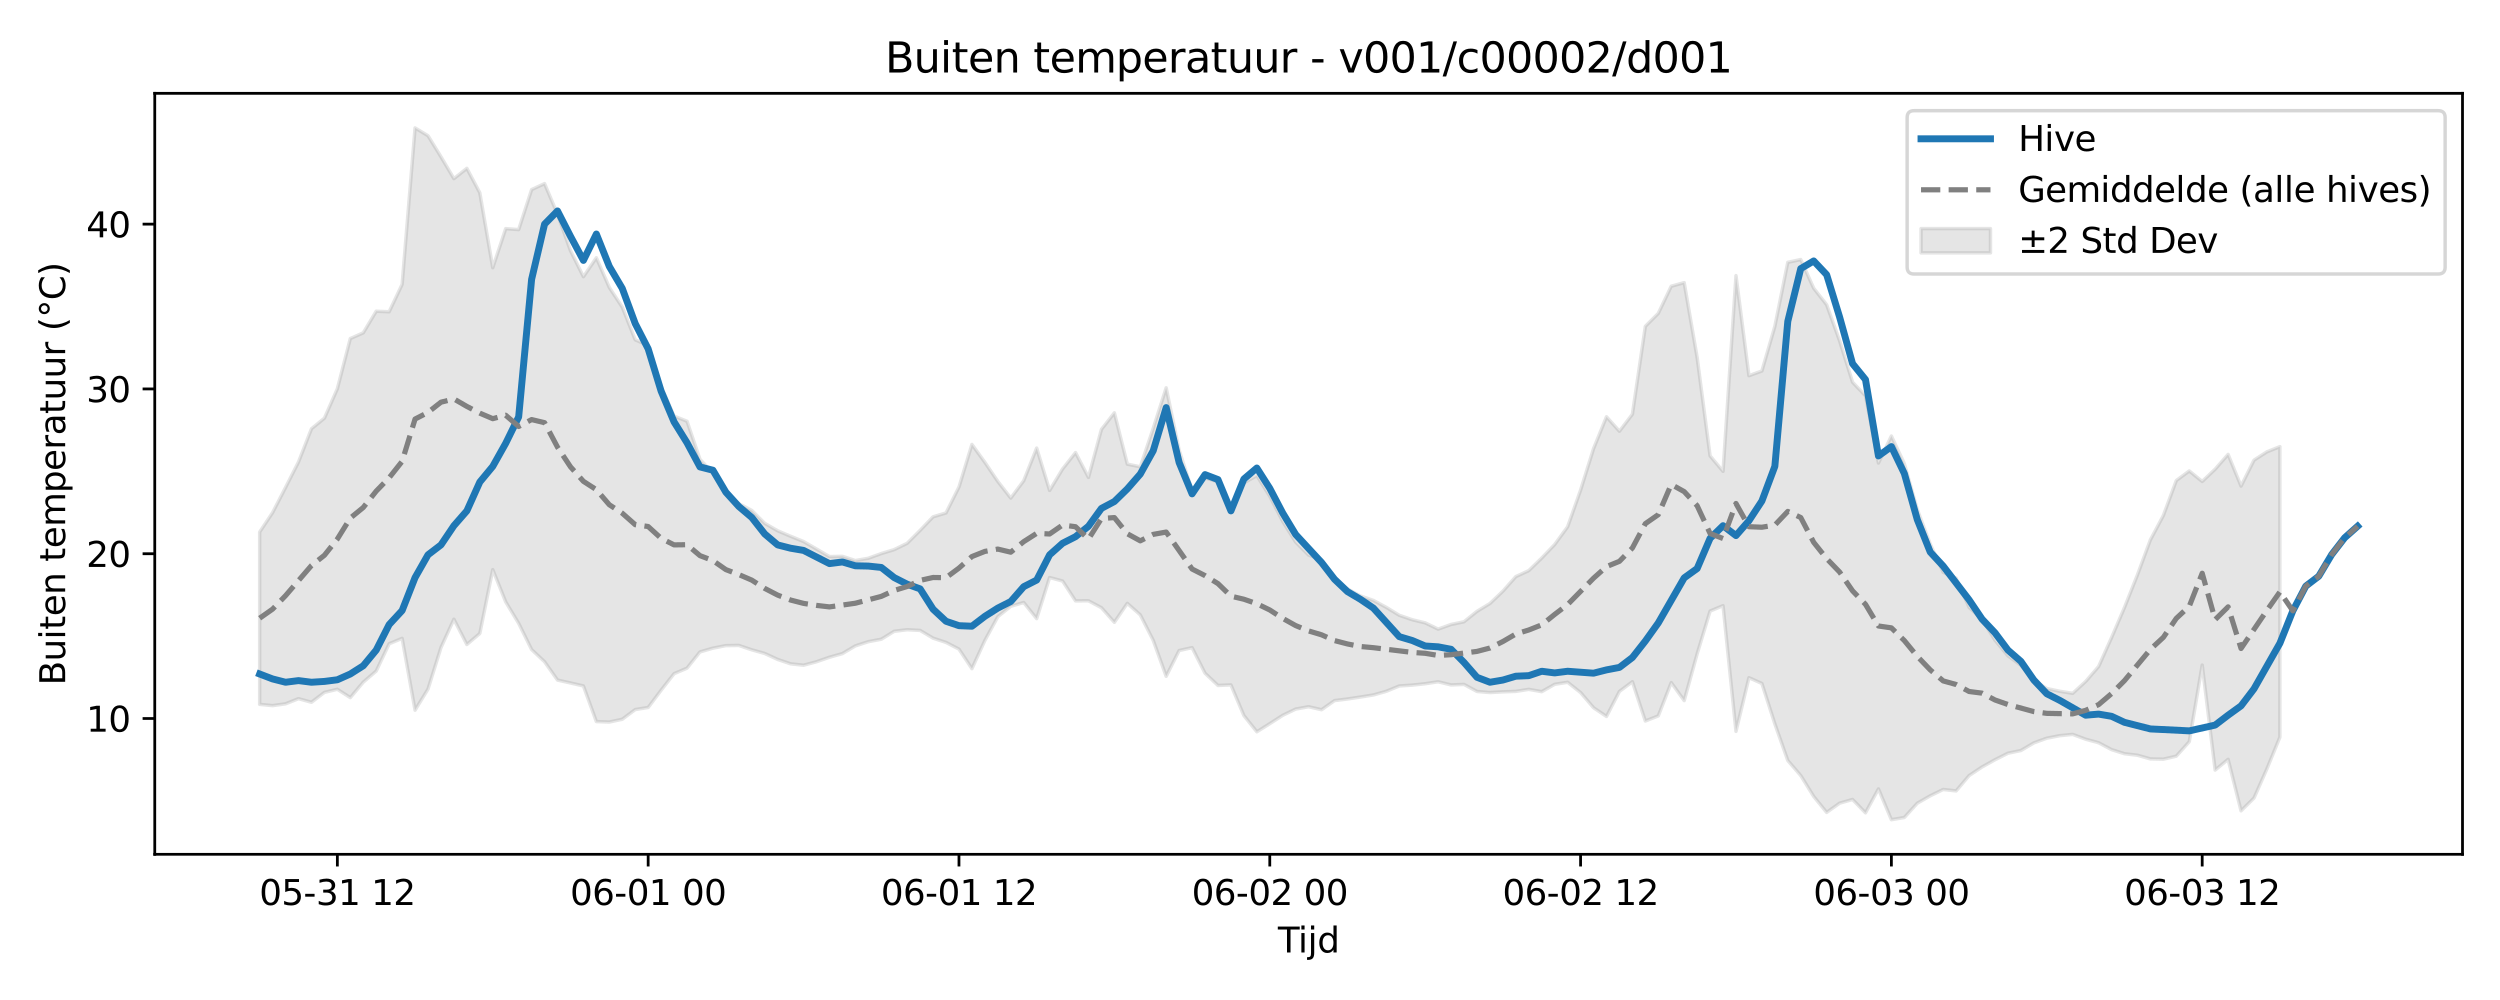 <?xml version="1.0" encoding="utf-8" standalone="no"?>
<!DOCTYPE svg PUBLIC "-//W3C//DTD SVG 1.1//EN"
  "http://www.w3.org/Graphics/SVG/1.1/DTD/svg11.dtd">
<svg xmlns:xlink="http://www.w3.org/1999/xlink" width="720pt" height="288pt" viewBox="0 0 720 288" xmlns="http://www.w3.org/2000/svg" version="1.1">
 <defs>
  <style type="text/css">*{stroke-linejoin: round; stroke-linecap: butt}</style>
 </defs>
 <g id="figure_1">
  <g id="patch_1">
   <path d="M 0 288 
L 720 288 
L 720 0 
L 0 0 
z
" style="fill: #ffffff"/>
  </g>
  <g id="axes_1">
   <g id="patch_2">
    <path d="M 44.57 246.04 
L 709.2 246.04 
L 709.2 26.88 
L 44.57 26.88 
z
" style="fill: #ffffff"/>
   </g>
   <g id="FillBetweenPolyCollection_1">
    <defs>
     <path id="mdb472c221d" d="M 74.78 -134.768 
L 74.78 -85.14 
L 78.51 -84.778 
L 82.24 -85.296 
L 85.97 -86.785 
L 89.699 -85.745 
L 93.429 -88.594 
L 97.159 -89.489 
L 100.888 -87.082 
L 104.618 -91.539 
L 108.348 -94.733 
L 112.077 -102.599 
L 115.807 -104.147 
L 119.537 -83.462 
L 123.266 -89.549 
L 126.996 -101.487 
L 130.726 -109.662 
L 134.455 -102.379 
L 138.185 -105.554 
L 141.915 -123.949 
L 145.644 -114.654 
L 149.374 -108.478 
L 153.104 -100.929 
L 156.834 -97.42 
L 160.563 -92.135 
L 164.293 -91.308 
L 168.023 -90.444 
L 171.752 -80.182 
L 175.482 -80.052 
L 179.212 -80.852 
L 182.941 -83.643 
L 186.671 -84.246 
L 190.401 -89.214 
L 194.13 -93.976 
L 197.86 -95.57 
L 201.59 -100.243 
L 205.319 -101.325 
L 209.049 -102.056 
L 212.779 -102.113 
L 216.509 -100.852 
L 220.238 -99.803 
L 223.968 -98.083 
L 227.698 -96.818 
L 231.427 -96.413 
L 235.157 -97.418 
L 238.887 -98.711 
L 242.616 -99.766 
L 246.346 -101.98 
L 250.076 -103.198 
L 253.805 -103.898 
L 257.535 -106.19 
L 261.265 -106.634 
L 264.994 -106.436 
L 268.724 -104.211 
L 272.454 -102.979 
L 276.183 -101.054 
L 279.913 -95.421 
L 283.643 -103.541 
L 287.373 -110.378 
L 291.102 -113.392 
L 294.832 -114.474 
L 298.562 -109.835 
L 302.291 -121.669 
L 306.021 -120.664 
L 309.751 -114.949 
L 313.48 -114.971 
L 317.21 -112.98 
L 320.94 -108.771 
L 324.669 -114.234 
L 328.399 -110.917 
L 332.129 -103.578 
L 335.858 -93.223 
L 339.588 -100.642 
L 343.318 -101.481 
L 347.048 -94.111 
L 350.777 -90.589 
L 354.507 -90.745 
L 358.237 -81.924 
L 361.966 -77.248 
L 365.696 -79.58 
L 369.426 -81.986 
L 373.155 -83.786 
L 376.885 -84.459 
L 380.615 -83.599 
L 384.344 -86.228 
L 388.074 -86.689 
L 391.804 -87.251 
L 395.533 -87.849 
L 399.263 -88.907 
L 402.993 -90.441 
L 406.722 -90.683 
L 410.452 -91.083 
L 414.182 -91.65 
L 417.912 -90.733 
L 421.641 -90.885 
L 425.371 -88.855 
L 429.101 -88.542 
L 432.83 -88.742 
L 436.56 -88.882 
L 440.29 -89.466 
L 444.019 -88.799 
L 447.749 -90.916 
L 451.479 -91.505 
L 455.208 -88.54 
L 458.938 -84.179 
L 462.668 -81.658 
L 466.397 -88.871 
L 470.127 -91.66 
L 473.857 -80.353 
L 477.587 -81.822 
L 481.316 -91.415 
L 485.046 -86.228 
L 488.776 -99.674 
L 492.505 -112.008 
L 496.235 -113.565 
L 499.965 -77.364 
L 503.694 -92.825 
L 507.424 -91.159 
L 511.154 -79.538 
L 514.883 -68.97 
L 518.613 -64.642 
L 522.343 -58.621 
L 526.072 -54.022 
L 529.802 -56.68 
L 533.532 -57.75 
L 537.261 -53.906 
L 540.991 -60.795 
L 544.721 -51.922 
L 548.451 -52.56 
L 552.18 -56.667 
L 555.91 -58.809 
L 559.64 -60.629 
L 563.369 -60.218 
L 567.099 -64.631 
L 570.829 -67.114 
L 574.558 -69.188 
L 578.288 -71.068 
L 582.018 -71.847 
L 585.747 -74.048 
L 589.477 -75.4 
L 593.207 -76.122 
L 596.936 -76.496 
L 600.666 -75.108 
L 604.396 -74.087 
L 608.126 -72.113 
L 611.855 -70.927 
L 615.585 -70.488 
L 619.315 -69.435 
L 623.044 -69.353 
L 626.774 -70.221 
L 630.504 -74.388 
L 634.233 -96.458 
L 637.963 -66.22 
L 641.693 -69.317 
L 645.422 -54.486 
L 649.152 -58.16 
L 652.882 -66.599 
L 656.611 -75.701 
L 656.611 -159.371 
L 656.611 -159.371 
L 652.882 -157.875 
L 649.152 -155.477 
L 645.422 -147.999 
L 641.693 -157.134 
L 637.963 -152.875 
L 634.233 -149.34 
L 630.504 -152.368 
L 626.774 -149.597 
L 623.044 -139.528 
L 619.315 -132.53 
L 615.585 -122.438 
L 611.855 -113.049 
L 608.126 -104.361 
L 604.396 -96.037 
L 600.666 -91.731 
L 596.936 -88.317 
L 593.207 -88.916 
L 589.477 -89.707 
L 585.747 -92.075 
L 582.018 -96.378 
L 578.288 -99.123 
L 574.558 -103.625 
L 570.829 -109.639 
L 567.099 -113.063 
L 563.369 -121.491 
L 559.64 -123.166 
L 555.91 -131.337 
L 552.18 -141.283 
L 548.451 -154.46 
L 544.721 -162.428 
L 540.991 -154.64 
L 537.261 -174.002 
L 533.532 -177.932 
L 529.802 -189.85 
L 526.072 -200.237 
L 522.343 -204.993 
L 518.613 -213.255 
L 514.883 -212.453 
L 511.154 -193.997 
L 507.424 -181.157 
L 503.694 -179.802 
L 499.965 -208.624 
L 496.235 -152.249 
L 492.505 -156.707 
L 488.776 -185.048 
L 485.046 -206.607 
L 481.316 -205.563 
L 477.587 -197.747 
L 473.857 -194.018 
L 470.127 -168.701 
L 466.397 -163.806 
L 462.668 -167.968 
L 458.938 -158.781 
L 455.208 -146.848 
L 451.479 -136.291 
L 447.749 -131.185 
L 444.019 -127.29 
L 440.29 -123.663 
L 436.56 -121.942 
L 432.83 -117.743 
L 429.101 -114.192 
L 425.371 -111.935 
L 421.641 -108.933 
L 417.912 -108.159 
L 414.182 -106.812 
L 410.452 -108.622 
L 406.722 -109.52 
L 402.993 -110.801 
L 399.263 -113.081 
L 395.533 -115.088 
L 391.804 -116.364 
L 388.074 -118.394 
L 384.344 -120.799 
L 380.615 -126.743 
L 376.885 -128.127 
L 373.155 -131.874 
L 369.426 -137.832 
L 365.696 -145.074 
L 361.966 -151.022 
L 358.237 -148.922 
L 354.507 -141.864 
L 350.777 -149.251 
L 347.048 -150.34 
L 343.318 -146.766 
L 339.588 -158.408 
L 335.858 -176.313 
L 332.129 -164.625 
L 328.399 -153.557 
L 324.669 -154.33 
L 320.94 -169.104 
L 317.21 -164.329 
L 313.48 -150.496 
L 309.751 -157.66 
L 306.021 -152.929 
L 302.291 -146.76 
L 298.562 -158.955 
L 294.832 -149.547 
L 291.102 -144.55 
L 287.373 -149.35 
L 283.643 -154.853 
L 279.913 -160.006 
L 276.183 -147.736 
L 272.454 -140.274 
L 268.724 -139.156 
L 264.994 -135.258 
L 261.265 -131.535 
L 257.535 -129.719 
L 253.805 -128.575 
L 250.076 -127.219 
L 246.346 -126.561 
L 242.616 -127.781 
L 238.887 -127.706 
L 235.157 -129.88 
L 231.427 -132.038 
L 227.698 -133.554 
L 223.968 -135.136 
L 220.238 -137.281 
L 216.509 -141 
L 212.779 -142.948 
L 209.049 -145.852 
L 205.319 -151.781 
L 201.59 -155.711 
L 197.86 -166.68 
L 194.13 -168.174 
L 190.401 -176.706 
L 186.671 -188.476 
L 182.941 -190.141 
L 179.212 -199.531 
L 175.482 -205.212 
L 171.752 -213.761 
L 168.023 -208.311 
L 164.293 -215.82 
L 160.563 -226.305 
L 156.834 -235.121 
L 153.104 -233.397 
L 149.374 -221.871 
L 145.644 -222.158 
L 141.915 -210.897 
L 138.185 -232.478 
L 134.455 -239.518 
L 130.726 -236.551 
L 126.996 -242.851 
L 123.266 -248.913 
L 119.537 -251.158 
L 115.807 -206.089 
L 112.077 -198.213 
L 108.348 -198.373 
L 104.618 -192.143 
L 100.888 -190.499 
L 97.159 -176.047 
L 93.429 -167.563 
L 89.699 -164.514 
L 85.97 -154.954 
L 82.24 -147.607 
L 78.51 -140.373 
L 74.78 -134.768 
z
" style="stroke: #808080; stroke-opacity: 0.2"/>
    </defs>
    <g clip-path="url(#p3ce72bbd71)">
     <use xlink:href="#mdb472c221d" x="0" y="288" style="fill: #808080; fill-opacity: 0.2; stroke: #808080; stroke-opacity: 0.2"/>
    </g>
   </g>
   <g id="matplotlib.axis_1">
    <g id="xtick_1">
     <g id="line2d_1">
      <defs>
       <path id="m501feeb257" d="M 0 0 
L 0 3.5 
" style="stroke: #000000; stroke-width: 0.8"/>
      </defs>
      <g>
       <use xlink:href="#m501feeb257" x="97.159" y="246.04" style="stroke: #000000; stroke-width: 0.8"/>
      </g>
     </g>
     <g id="text_1">
      <!-- 05-31 12 -->
      <g transform="translate(74.678 260.638) scale(0.1 -0.1)">
       <defs>
        <path id="DejaVuSans-30" d="M 2034 4250 
Q 1547 4250 1301 3770 
Q 1056 3291 1056 2328 
Q 1056 1369 1301 889 
Q 1547 409 2034 409 
Q 2525 409 2770 889 
Q 3016 1369 3016 2328 
Q 3016 3291 2770 3770 
Q 2525 4250 2034 4250 
z
M 2034 4750 
Q 2819 4750 3233 4129 
Q 3647 3509 3647 2328 
Q 3647 1150 3233 529 
Q 2819 -91 2034 -91 
Q 1250 -91 836 529 
Q 422 1150 422 2328 
Q 422 3509 836 4129 
Q 1250 4750 2034 4750 
z
" transform="scale(0.016)"/>
        <path id="DejaVuSans-35" d="M 691 4666 
L 3169 4666 
L 3169 4134 
L 1269 4134 
L 1269 2991 
Q 1406 3038 1543 3061 
Q 1681 3084 1819 3084 
Q 2600 3084 3056 2656 
Q 3513 2228 3513 1497 
Q 3513 744 3044 326 
Q 2575 -91 1722 -91 
Q 1428 -91 1123 -41 
Q 819 9 494 109 
L 494 744 
Q 775 591 1075 516 
Q 1375 441 1709 441 
Q 2250 441 2565 725 
Q 2881 1009 2881 1497 
Q 2881 1984 2565 2268 
Q 2250 2553 1709 2553 
Q 1456 2553 1204 2497 
Q 953 2441 691 2322 
L 691 4666 
z
" transform="scale(0.016)"/>
        <path id="DejaVuSans-2d" d="M 313 2009 
L 1997 2009 
L 1997 1497 
L 313 1497 
L 313 2009 
z
" transform="scale(0.016)"/>
        <path id="DejaVuSans-33" d="M 2597 2516 
Q 3050 2419 3304 2112 
Q 3559 1806 3559 1356 
Q 3559 666 3084 287 
Q 2609 -91 1734 -91 
Q 1441 -91 1130 -33 
Q 819 25 488 141 
L 488 750 
Q 750 597 1062 519 
Q 1375 441 1716 441 
Q 2309 441 2620 675 
Q 2931 909 2931 1356 
Q 2931 1769 2642 2001 
Q 2353 2234 1838 2234 
L 1294 2234 
L 1294 2753 
L 1863 2753 
Q 2328 2753 2575 2939 
Q 2822 3125 2822 3475 
Q 2822 3834 2567 4026 
Q 2313 4219 1838 4219 
Q 1578 4219 1281 4162 
Q 984 4106 628 3988 
L 628 4550 
Q 988 4650 1302 4700 
Q 1616 4750 1894 4750 
Q 2613 4750 3031 4423 
Q 3450 4097 3450 3541 
Q 3450 3153 3228 2886 
Q 3006 2619 2597 2516 
z
" transform="scale(0.016)"/>
        <path id="DejaVuSans-31" d="M 794 531 
L 1825 531 
L 1825 4091 
L 703 3866 
L 703 4441 
L 1819 4666 
L 2450 4666 
L 2450 531 
L 3481 531 
L 3481 0 
L 794 0 
L 794 531 
z
" transform="scale(0.016)"/>
        <path id="DejaVuSans-20" transform="scale(0.016)"/>
        <path id="DejaVuSans-32" d="M 1228 531 
L 3431 531 
L 3431 0 
L 469 0 
L 469 531 
Q 828 903 1448 1529 
Q 2069 2156 2228 2338 
Q 2531 2678 2651 2914 
Q 2772 3150 2772 3378 
Q 2772 3750 2511 3984 
Q 2250 4219 1831 4219 
Q 1534 4219 1204 4116 
Q 875 4013 500 3803 
L 500 4441 
Q 881 4594 1212 4672 
Q 1544 4750 1819 4750 
Q 2544 4750 2975 4387 
Q 3406 4025 3406 3419 
Q 3406 3131 3298 2873 
Q 3191 2616 2906 2266 
Q 2828 2175 2409 1742 
Q 1991 1309 1228 531 
z
" transform="scale(0.016)"/>
       </defs>
       <use xlink:href="#DejaVuSans-30"/>
       <use xlink:href="#DejaVuSans-35" transform="translate(63.623 0)"/>
       <use xlink:href="#DejaVuSans-2d" transform="translate(127.246 0)"/>
       <use xlink:href="#DejaVuSans-33" transform="translate(163.33 0)"/>
       <use xlink:href="#DejaVuSans-31" transform="translate(226.953 0)"/>
       <use xlink:href="#DejaVuSans-20" transform="translate(290.576 0)"/>
       <use xlink:href="#DejaVuSans-31" transform="translate(322.363 0)"/>
       <use xlink:href="#DejaVuSans-32" transform="translate(385.986 0)"/>
      </g>
     </g>
    </g>
    <g id="xtick_2">
     <g id="line2d_2">
      <g>
       <use xlink:href="#m501feeb257" x="186.671" y="246.04" style="stroke: #000000; stroke-width: 0.8"/>
      </g>
     </g>
     <g id="text_2">
      <!-- 06-01 00 -->
      <g transform="translate(164.191 260.638) scale(0.1 -0.1)">
       <defs>
        <path id="DejaVuSans-36" d="M 2113 2584 
Q 1688 2584 1439 2293 
Q 1191 2003 1191 1497 
Q 1191 994 1439 701 
Q 1688 409 2113 409 
Q 2538 409 2786 701 
Q 3034 994 3034 1497 
Q 3034 2003 2786 2293 
Q 2538 2584 2113 2584 
z
M 3366 4563 
L 3366 3988 
Q 3128 4100 2886 4159 
Q 2644 4219 2406 4219 
Q 1781 4219 1451 3797 
Q 1122 3375 1075 2522 
Q 1259 2794 1537 2939 
Q 1816 3084 2150 3084 
Q 2853 3084 3261 2657 
Q 3669 2231 3669 1497 
Q 3669 778 3244 343 
Q 2819 -91 2113 -91 
Q 1303 -91 875 529 
Q 447 1150 447 2328 
Q 447 3434 972 4092 
Q 1497 4750 2381 4750 
Q 2619 4750 2861 4703 
Q 3103 4656 3366 4563 
z
" transform="scale(0.016)"/>
       </defs>
       <use xlink:href="#DejaVuSans-30"/>
       <use xlink:href="#DejaVuSans-36" transform="translate(63.623 0)"/>
       <use xlink:href="#DejaVuSans-2d" transform="translate(127.246 0)"/>
       <use xlink:href="#DejaVuSans-30" transform="translate(163.33 0)"/>
       <use xlink:href="#DejaVuSans-31" transform="translate(226.953 0)"/>
       <use xlink:href="#DejaVuSans-20" transform="translate(290.576 0)"/>
       <use xlink:href="#DejaVuSans-30" transform="translate(322.363 0)"/>
       <use xlink:href="#DejaVuSans-30" transform="translate(385.986 0)"/>
      </g>
     </g>
    </g>
    <g id="xtick_3">
     <g id="line2d_3">
      <g>
       <use xlink:href="#m501feeb257" x="276.183" y="246.04" style="stroke: #000000; stroke-width: 0.8"/>
      </g>
     </g>
     <g id="text_3">
      <!-- 06-01 12 -->
      <g transform="translate(253.703 260.638) scale(0.1 -0.1)">
       <use xlink:href="#DejaVuSans-30"/>
       <use xlink:href="#DejaVuSans-36" transform="translate(63.623 0)"/>
       <use xlink:href="#DejaVuSans-2d" transform="translate(127.246 0)"/>
       <use xlink:href="#DejaVuSans-30" transform="translate(163.33 0)"/>
       <use xlink:href="#DejaVuSans-31" transform="translate(226.953 0)"/>
       <use xlink:href="#DejaVuSans-20" transform="translate(290.576 0)"/>
       <use xlink:href="#DejaVuSans-31" transform="translate(322.363 0)"/>
       <use xlink:href="#DejaVuSans-32" transform="translate(385.986 0)"/>
      </g>
     </g>
    </g>
    <g id="xtick_4">
     <g id="line2d_4">
      <g>
       <use xlink:href="#m501feeb257" x="365.696" y="246.04" style="stroke: #000000; stroke-width: 0.8"/>
      </g>
     </g>
     <g id="text_4">
      <!-- 06-02 00 -->
      <g transform="translate(343.215 260.638) scale(0.1 -0.1)">
       <use xlink:href="#DejaVuSans-30"/>
       <use xlink:href="#DejaVuSans-36" transform="translate(63.623 0)"/>
       <use xlink:href="#DejaVuSans-2d" transform="translate(127.246 0)"/>
       <use xlink:href="#DejaVuSans-30" transform="translate(163.33 0)"/>
       <use xlink:href="#DejaVuSans-32" transform="translate(226.953 0)"/>
       <use xlink:href="#DejaVuSans-20" transform="translate(290.576 0)"/>
       <use xlink:href="#DejaVuSans-30" transform="translate(322.363 0)"/>
       <use xlink:href="#DejaVuSans-30" transform="translate(385.986 0)"/>
      </g>
     </g>
    </g>
    <g id="xtick_5">
     <g id="line2d_5">
      <g>
       <use xlink:href="#m501feeb257" x="455.208" y="246.04" style="stroke: #000000; stroke-width: 0.8"/>
      </g>
     </g>
     <g id="text_5">
      <!-- 06-02 12 -->
      <g transform="translate(432.728 260.638) scale(0.1 -0.1)">
       <use xlink:href="#DejaVuSans-30"/>
       <use xlink:href="#DejaVuSans-36" transform="translate(63.623 0)"/>
       <use xlink:href="#DejaVuSans-2d" transform="translate(127.246 0)"/>
       <use xlink:href="#DejaVuSans-30" transform="translate(163.33 0)"/>
       <use xlink:href="#DejaVuSans-32" transform="translate(226.953 0)"/>
       <use xlink:href="#DejaVuSans-20" transform="translate(290.576 0)"/>
       <use xlink:href="#DejaVuSans-31" transform="translate(322.363 0)"/>
       <use xlink:href="#DejaVuSans-32" transform="translate(385.986 0)"/>
      </g>
     </g>
    </g>
    <g id="xtick_6">
     <g id="line2d_6">
      <g>
       <use xlink:href="#m501feeb257" x="544.721" y="246.04" style="stroke: #000000; stroke-width: 0.8"/>
      </g>
     </g>
     <g id="text_6">
      <!-- 06-03 00 -->
      <g transform="translate(522.24 260.638) scale(0.1 -0.1)">
       <use xlink:href="#DejaVuSans-30"/>
       <use xlink:href="#DejaVuSans-36" transform="translate(63.623 0)"/>
       <use xlink:href="#DejaVuSans-2d" transform="translate(127.246 0)"/>
       <use xlink:href="#DejaVuSans-30" transform="translate(163.33 0)"/>
       <use xlink:href="#DejaVuSans-33" transform="translate(226.953 0)"/>
       <use xlink:href="#DejaVuSans-20" transform="translate(290.576 0)"/>
       <use xlink:href="#DejaVuSans-30" transform="translate(322.363 0)"/>
       <use xlink:href="#DejaVuSans-30" transform="translate(385.986 0)"/>
      </g>
     </g>
    </g>
    <g id="xtick_7">
     <g id="line2d_7">
      <g>
       <use xlink:href="#m501feeb257" x="634.233" y="246.04" style="stroke: #000000; stroke-width: 0.8"/>
      </g>
     </g>
     <g id="text_7">
      <!-- 06-03 12 -->
      <g transform="translate(611.753 260.638) scale(0.1 -0.1)">
       <use xlink:href="#DejaVuSans-30"/>
       <use xlink:href="#DejaVuSans-36" transform="translate(63.623 0)"/>
       <use xlink:href="#DejaVuSans-2d" transform="translate(127.246 0)"/>
       <use xlink:href="#DejaVuSans-30" transform="translate(163.33 0)"/>
       <use xlink:href="#DejaVuSans-33" transform="translate(226.953 0)"/>
       <use xlink:href="#DejaVuSans-20" transform="translate(290.576 0)"/>
       <use xlink:href="#DejaVuSans-31" transform="translate(322.363 0)"/>
       <use xlink:href="#DejaVuSans-32" transform="translate(385.986 0)"/>
      </g>
     </g>
    </g>
    <g id="text_8">
     <!-- Tijd -->
     <g transform="translate(368.035 274.317) scale(0.1 -0.1)">
      <defs>
       <path id="DejaVuSans-54" d="M -19 4666 
L 3928 4666 
L 3928 4134 
L 2272 4134 
L 2272 0 
L 1638 0 
L 1638 4134 
L -19 4134 
L -19 4666 
z
" transform="scale(0.016)"/>
       <path id="DejaVuSans-69" d="M 603 3500 
L 1178 3500 
L 1178 0 
L 603 0 
L 603 3500 
z
M 603 4863 
L 1178 4863 
L 1178 4134 
L 603 4134 
L 603 4863 
z
" transform="scale(0.016)"/>
       <path id="DejaVuSans-6a" d="M 603 3500 
L 1178 3500 
L 1178 -63 
Q 1178 -731 923 -1031 
Q 669 -1331 103 -1331 
L -116 -1331 
L -116 -844 
L 38 -844 
Q 366 -844 484 -692 
Q 603 -541 603 -63 
L 603 3500 
z
M 603 4863 
L 1178 4863 
L 1178 4134 
L 603 4134 
L 603 4863 
z
" transform="scale(0.016)"/>
       <path id="DejaVuSans-64" d="M 2906 2969 
L 2906 4863 
L 3481 4863 
L 3481 0 
L 2906 0 
L 2906 525 
Q 2725 213 2448 61 
Q 2172 -91 1784 -91 
Q 1150 -91 751 415 
Q 353 922 353 1747 
Q 353 2572 751 3078 
Q 1150 3584 1784 3584 
Q 2172 3584 2448 3432 
Q 2725 3281 2906 2969 
z
M 947 1747 
Q 947 1113 1208 752 
Q 1469 391 1925 391 
Q 2381 391 2643 752 
Q 2906 1113 2906 1747 
Q 2906 2381 2643 2742 
Q 2381 3103 1925 3103 
Q 1469 3103 1208 2742 
Q 947 2381 947 1747 
z
" transform="scale(0.016)"/>
      </defs>
      <use xlink:href="#DejaVuSans-54"/>
      <use xlink:href="#DejaVuSans-69" transform="translate(57.959 0)"/>
      <use xlink:href="#DejaVuSans-6a" transform="translate(85.742 0)"/>
      <use xlink:href="#DejaVuSans-64" transform="translate(113.525 0)"/>
     </g>
    </g>
   </g>
   <g id="matplotlib.axis_2">
    <g id="ytick_1">
     <g id="line2d_8">
      <defs>
       <path id="m7427667707" d="M 0 0 
L -3.5 0 
" style="stroke: #000000; stroke-width: 0.8"/>
      </defs>
      <g>
       <use xlink:href="#m7427667707" x="44.57" y="206.927" style="stroke: #000000; stroke-width: 0.8"/>
      </g>
     </g>
     <g id="text_9">
      <!-- 10 -->
      <g transform="translate(24.845 210.726) scale(0.1 -0.1)">
       <use xlink:href="#DejaVuSans-31"/>
       <use xlink:href="#DejaVuSans-30" transform="translate(63.623 0)"/>
      </g>
     </g>
    </g>
    <g id="ytick_2">
     <g id="line2d_9">
      <g>
       <use xlink:href="#m7427667707" x="44.57" y="159.469" style="stroke: #000000; stroke-width: 0.8"/>
      </g>
     </g>
     <g id="text_10">
      <!-- 20 -->
      <g transform="translate(24.845 163.269) scale(0.1 -0.1)">
       <use xlink:href="#DejaVuSans-32"/>
       <use xlink:href="#DejaVuSans-30" transform="translate(63.623 0)"/>
      </g>
     </g>
    </g>
    <g id="ytick_3">
     <g id="line2d_10">
      <g>
       <use xlink:href="#m7427667707" x="44.57" y="112.012" style="stroke: #000000; stroke-width: 0.8"/>
      </g>
     </g>
     <g id="text_11">
      <!-- 30 -->
      <g transform="translate(24.845 115.811) scale(0.1 -0.1)">
       <use xlink:href="#DejaVuSans-33"/>
       <use xlink:href="#DejaVuSans-30" transform="translate(63.623 0)"/>
      </g>
     </g>
    </g>
    <g id="ytick_4">
     <g id="line2d_11">
      <g>
       <use xlink:href="#m7427667707" x="44.57" y="64.555" style="stroke: #000000; stroke-width: 0.8"/>
      </g>
     </g>
     <g id="text_12">
      <!-- 40 -->
      <g transform="translate(24.845 68.354) scale(0.1 -0.1)">
       <defs>
        <path id="DejaVuSans-34" d="M 2419 4116 
L 825 1625 
L 2419 1625 
L 2419 4116 
z
M 2253 4666 
L 3047 4666 
L 3047 1625 
L 3713 1625 
L 3713 1100 
L 3047 1100 
L 3047 0 
L 2419 0 
L 2419 1100 
L 313 1100 
L 313 1709 
L 2253 4666 
z
" transform="scale(0.016)"/>
       </defs>
       <use xlink:href="#DejaVuSans-34"/>
       <use xlink:href="#DejaVuSans-30" transform="translate(63.623 0)"/>
      </g>
     </g>
    </g>
    <g id="text_13">
     <!-- Buiten temperatuur (°C) -->
     <g transform="translate(18.765 197.355) rotate(-90) scale(0.1 -0.1)">
      <defs>
       <path id="DejaVuSans-42" d="M 1259 2228 
L 1259 519 
L 2272 519 
Q 2781 519 3026 730 
Q 3272 941 3272 1375 
Q 3272 1813 3026 2020 
Q 2781 2228 2272 2228 
L 1259 2228 
z
M 1259 4147 
L 1259 2741 
L 2194 2741 
Q 2656 2741 2882 2914 
Q 3109 3088 3109 3444 
Q 3109 3797 2882 3972 
Q 2656 4147 2194 4147 
L 1259 4147 
z
M 628 4666 
L 2241 4666 
Q 2963 4666 3353 4366 
Q 3744 4066 3744 3513 
Q 3744 3084 3544 2831 
Q 3344 2578 2956 2516 
Q 3422 2416 3680 2098 
Q 3938 1781 3938 1306 
Q 3938 681 3513 340 
Q 3088 0 2303 0 
L 628 0 
L 628 4666 
z
" transform="scale(0.016)"/>
       <path id="DejaVuSans-75" d="M 544 1381 
L 544 3500 
L 1119 3500 
L 1119 1403 
Q 1119 906 1312 657 
Q 1506 409 1894 409 
Q 2359 409 2629 706 
Q 2900 1003 2900 1516 
L 2900 3500 
L 3475 3500 
L 3475 0 
L 2900 0 
L 2900 538 
Q 2691 219 2414 64 
Q 2138 -91 1772 -91 
Q 1169 -91 856 284 
Q 544 659 544 1381 
z
M 1991 3584 
L 1991 3584 
z
" transform="scale(0.016)"/>
       <path id="DejaVuSans-74" d="M 1172 4494 
L 1172 3500 
L 2356 3500 
L 2356 3053 
L 1172 3053 
L 1172 1153 
Q 1172 725 1289 603 
Q 1406 481 1766 481 
L 2356 481 
L 2356 0 
L 1766 0 
Q 1100 0 847 248 
Q 594 497 594 1153 
L 594 3053 
L 172 3053 
L 172 3500 
L 594 3500 
L 594 4494 
L 1172 4494 
z
" transform="scale(0.016)"/>
       <path id="DejaVuSans-65" d="M 3597 1894 
L 3597 1613 
L 953 1613 
Q 991 1019 1311 708 
Q 1631 397 2203 397 
Q 2534 397 2845 478 
Q 3156 559 3463 722 
L 3463 178 
Q 3153 47 2828 -22 
Q 2503 -91 2169 -91 
Q 1331 -91 842 396 
Q 353 884 353 1716 
Q 353 2575 817 3079 
Q 1281 3584 2069 3584 
Q 2775 3584 3186 3129 
Q 3597 2675 3597 1894 
z
M 3022 2063 
Q 3016 2534 2758 2815 
Q 2500 3097 2075 3097 
Q 1594 3097 1305 2825 
Q 1016 2553 972 2059 
L 3022 2063 
z
" transform="scale(0.016)"/>
       <path id="DejaVuSans-6e" d="M 3513 2113 
L 3513 0 
L 2938 0 
L 2938 2094 
Q 2938 2591 2744 2837 
Q 2550 3084 2163 3084 
Q 1697 3084 1428 2787 
Q 1159 2491 1159 1978 
L 1159 0 
L 581 0 
L 581 3500 
L 1159 3500 
L 1159 2956 
Q 1366 3272 1645 3428 
Q 1925 3584 2291 3584 
Q 2894 3584 3203 3211 
Q 3513 2838 3513 2113 
z
" transform="scale(0.016)"/>
       <path id="DejaVuSans-6d" d="M 3328 2828 
Q 3544 3216 3844 3400 
Q 4144 3584 4550 3584 
Q 5097 3584 5394 3201 
Q 5691 2819 5691 2113 
L 5691 0 
L 5113 0 
L 5113 2094 
Q 5113 2597 4934 2840 
Q 4756 3084 4391 3084 
Q 3944 3084 3684 2787 
Q 3425 2491 3425 1978 
L 3425 0 
L 2847 0 
L 2847 2094 
Q 2847 2600 2669 2842 
Q 2491 3084 2119 3084 
Q 1678 3084 1418 2786 
Q 1159 2488 1159 1978 
L 1159 0 
L 581 0 
L 581 3500 
L 1159 3500 
L 1159 2956 
Q 1356 3278 1631 3431 
Q 1906 3584 2284 3584 
Q 2666 3584 2933 3390 
Q 3200 3197 3328 2828 
z
" transform="scale(0.016)"/>
       <path id="DejaVuSans-70" d="M 1159 525 
L 1159 -1331 
L 581 -1331 
L 581 3500 
L 1159 3500 
L 1159 2969 
Q 1341 3281 1617 3432 
Q 1894 3584 2278 3584 
Q 2916 3584 3314 3078 
Q 3713 2572 3713 1747 
Q 3713 922 3314 415 
Q 2916 -91 2278 -91 
Q 1894 -91 1617 61 
Q 1341 213 1159 525 
z
M 3116 1747 
Q 3116 2381 2855 2742 
Q 2594 3103 2138 3103 
Q 1681 3103 1420 2742 
Q 1159 2381 1159 1747 
Q 1159 1113 1420 752 
Q 1681 391 2138 391 
Q 2594 391 2855 752 
Q 3116 1113 3116 1747 
z
" transform="scale(0.016)"/>
       <path id="DejaVuSans-72" d="M 2631 2963 
Q 2534 3019 2420 3045 
Q 2306 3072 2169 3072 
Q 1681 3072 1420 2755 
Q 1159 2438 1159 1844 
L 1159 0 
L 581 0 
L 581 3500 
L 1159 3500 
L 1159 2956 
Q 1341 3275 1631 3429 
Q 1922 3584 2338 3584 
Q 2397 3584 2469 3576 
Q 2541 3569 2628 3553 
L 2631 2963 
z
" transform="scale(0.016)"/>
       <path id="DejaVuSans-61" d="M 2194 1759 
Q 1497 1759 1228 1600 
Q 959 1441 959 1056 
Q 959 750 1161 570 
Q 1363 391 1709 391 
Q 2188 391 2477 730 
Q 2766 1069 2766 1631 
L 2766 1759 
L 2194 1759 
z
M 3341 1997 
L 3341 0 
L 2766 0 
L 2766 531 
Q 2569 213 2275 61 
Q 1981 -91 1556 -91 
Q 1019 -91 701 211 
Q 384 513 384 1019 
Q 384 1609 779 1909 
Q 1175 2209 1959 2209 
L 2766 2209 
L 2766 2266 
Q 2766 2663 2505 2880 
Q 2244 3097 1772 3097 
Q 1472 3097 1187 3025 
Q 903 2953 641 2809 
L 641 3341 
Q 956 3463 1253 3523 
Q 1550 3584 1831 3584 
Q 2591 3584 2966 3190 
Q 3341 2797 3341 1997 
z
" transform="scale(0.016)"/>
       <path id="DejaVuSans-28" d="M 1984 4856 
Q 1566 4138 1362 3434 
Q 1159 2731 1159 2009 
Q 1159 1288 1364 580 
Q 1569 -128 1984 -844 
L 1484 -844 
Q 1016 -109 783 600 
Q 550 1309 550 2009 
Q 550 2706 781 3412 
Q 1013 4119 1484 4856 
L 1984 4856 
z
" transform="scale(0.016)"/>
       <path id="DejaVuSans-b0" d="M 1600 4347 
Q 1350 4347 1178 4173 
Q 1006 4000 1006 3750 
Q 1006 3503 1178 3333 
Q 1350 3163 1600 3163 
Q 1850 3163 2022 3333 
Q 2194 3503 2194 3750 
Q 2194 3997 2020 4172 
Q 1847 4347 1600 4347 
z
M 1600 4750 
Q 1800 4750 1984 4673 
Q 2169 4597 2303 4453 
Q 2447 4313 2519 4134 
Q 2591 3956 2591 3750 
Q 2591 3338 2302 3052 
Q 2013 2766 1594 2766 
Q 1172 2766 890 3047 
Q 609 3328 609 3750 
Q 609 4169 896 4459 
Q 1184 4750 1600 4750 
z
" transform="scale(0.016)"/>
       <path id="DejaVuSans-43" d="M 4122 4306 
L 4122 3641 
Q 3803 3938 3442 4084 
Q 3081 4231 2675 4231 
Q 1875 4231 1450 3742 
Q 1025 3253 1025 2328 
Q 1025 1406 1450 917 
Q 1875 428 2675 428 
Q 3081 428 3442 575 
Q 3803 722 4122 1019 
L 4122 359 
Q 3791 134 3420 21 
Q 3050 -91 2638 -91 
Q 1578 -91 968 557 
Q 359 1206 359 2328 
Q 359 3453 968 4101 
Q 1578 4750 2638 4750 
Q 3056 4750 3426 4639 
Q 3797 4528 4122 4306 
z
" transform="scale(0.016)"/>
       <path id="DejaVuSans-29" d="M 513 4856 
L 1013 4856 
Q 1481 4119 1714 3412 
Q 1947 2706 1947 2009 
Q 1947 1309 1714 600 
Q 1481 -109 1013 -844 
L 513 -844 
Q 928 -128 1133 580 
Q 1338 1288 1338 2009 
Q 1338 2731 1133 3434 
Q 928 4138 513 4856 
z
" transform="scale(0.016)"/>
      </defs>
      <use xlink:href="#DejaVuSans-42"/>
      <use xlink:href="#DejaVuSans-75" transform="translate(68.604 0)"/>
      <use xlink:href="#DejaVuSans-69" transform="translate(131.982 0)"/>
      <use xlink:href="#DejaVuSans-74" transform="translate(159.766 0)"/>
      <use xlink:href="#DejaVuSans-65" transform="translate(198.975 0)"/>
      <use xlink:href="#DejaVuSans-6e" transform="translate(260.498 0)"/>
      <use xlink:href="#DejaVuSans-20" transform="translate(323.877 0)"/>
      <use xlink:href="#DejaVuSans-74" transform="translate(355.664 0)"/>
      <use xlink:href="#DejaVuSans-65" transform="translate(394.873 0)"/>
      <use xlink:href="#DejaVuSans-6d" transform="translate(456.396 0)"/>
      <use xlink:href="#DejaVuSans-70" transform="translate(553.809 0)"/>
      <use xlink:href="#DejaVuSans-65" transform="translate(617.285 0)"/>
      <use xlink:href="#DejaVuSans-72" transform="translate(678.809 0)"/>
      <use xlink:href="#DejaVuSans-61" transform="translate(719.922 0)"/>
      <use xlink:href="#DejaVuSans-74" transform="translate(781.201 0)"/>
      <use xlink:href="#DejaVuSans-75" transform="translate(820.41 0)"/>
      <use xlink:href="#DejaVuSans-75" transform="translate(883.789 0)"/>
      <use xlink:href="#DejaVuSans-72" transform="translate(947.168 0)"/>
      <use xlink:href="#DejaVuSans-20" transform="translate(988.281 0)"/>
      <use xlink:href="#DejaVuSans-28" transform="translate(1020.068 0)"/>
      <use xlink:href="#DejaVuSans-b0" transform="translate(1059.082 0)"/>
      <use xlink:href="#DejaVuSans-43" transform="translate(1109.082 0)"/>
      <use xlink:href="#DejaVuSans-29" transform="translate(1178.906 0)"/>
     </g>
    </g>
   </g>
   <g id="line2d_12">
    <path d="M 74.78 194.113 
L 78.51 195.537 
L 82.24 196.486 
L 85.97 196.012 
L 89.699 196.486 
L 93.429 196.249 
L 97.159 195.774 
L 100.888 194.113 
L 104.618 191.741 
L 108.348 187.232 
L 112.077 179.876 
L 115.807 175.842 
L 119.537 166.351 
L 123.266 159.786 
L 126.996 156.938 
L 130.726 151.402 
L 134.455 147.131 
L 138.185 138.825 
L 141.915 134.317 
L 145.644 127.673 
L 149.374 120.08 
L 153.104 80.453 
L 156.834 64.555 
L 160.563 60.758 
L 164.293 68.035 
L 168.023 74.995 
L 171.752 67.402 
L 175.482 76.735 
L 179.212 83.063 
L 182.941 93.187 
L 186.671 100.464 
L 190.401 112.645 
L 194.13 121.504 
L 197.86 127.515 
L 201.59 134.475 
L 205.319 135.424 
L 209.049 141.752 
L 212.779 145.865 
L 216.509 149.029 
L 220.238 153.775 
L 223.968 156.938 
L 227.698 157.888 
L 231.427 158.52 
L 238.887 162.317 
L 242.616 161.842 
L 246.346 162.95 
L 250.076 163.029 
L 253.805 163.424 
L 257.535 166.351 
L 261.265 168.249 
L 264.994 169.594 
L 268.724 175.447 
L 272.454 178.927 
L 276.183 180.193 
L 279.913 180.351 
L 283.643 177.503 
L 287.373 175.13 
L 291.102 173.232 
L 294.832 168.961 
L 298.562 167.063 
L 302.291 159.786 
L 306.021 156.464 
L 309.751 154.566 
L 313.48 151.56 
L 317.21 146.419 
L 320.94 144.441 
L 324.669 140.803 
L 328.399 136.532 
L 332.129 129.809 
L 335.858 117.391 
L 339.588 133.21 
L 343.318 142.227 
L 347.048 136.69 
L 350.777 138.114 
L 354.507 147.131 
L 358.237 137.955 
L 361.966 134.792 
L 365.696 140.645 
L 369.426 147.763 
L 373.155 153.933 
L 380.615 162.001 
L 384.344 166.825 
L 388.074 170.385 
L 391.804 172.599 
L 395.533 175.13 
L 402.993 183.356 
L 406.722 184.464 
L 410.452 186.046 
L 414.182 186.283 
L 417.912 186.995 
L 421.641 190.791 
L 425.371 195.063 
L 429.101 196.486 
L 432.83 195.854 
L 436.56 194.746 
L 440.29 194.588 
L 444.019 193.322 
L 447.749 193.797 
L 451.479 193.322 
L 458.938 193.876 
L 462.668 192.927 
L 466.397 192.215 
L 470.127 189.368 
L 473.857 184.622 
L 477.587 179.402 
L 485.046 166.43 
L 488.776 163.741 
L 492.505 155.04 
L 496.235 151.402 
L 499.965 154.249 
L 503.694 149.978 
L 507.424 144.283 
L 511.154 134.317 
L 514.883 92.554 
L 518.613 77.368 
L 522.343 75.153 
L 526.072 79.108 
L 529.802 91.289 
L 533.532 104.735 
L 537.261 109.323 
L 540.991 131.311 
L 544.721 128.622 
L 548.451 136.374 
L 552.18 149.662 
L 555.91 158.995 
L 559.64 163.029 
L 567.099 172.758 
L 570.829 178.294 
L 574.558 182.249 
L 578.288 187.232 
L 582.018 190.475 
L 585.747 195.854 
L 589.477 199.808 
L 593.207 201.707 
L 600.666 205.978 
L 604.396 205.661 
L 608.126 206.294 
L 611.855 208.034 
L 619.315 209.933 
L 630.504 210.486 
L 637.963 208.825 
L 641.693 205.978 
L 645.422 203.289 
L 649.152 198.385 
L 656.611 185.255 
L 660.341 175.921 
L 664.071 168.803 
L 667.8 165.955 
L 671.53 159.707 
L 675.26 154.882 
L 678.99 151.56 
L 678.99 151.56 
" clip-path="url(#p3ce72bbd71)" style="fill: none; stroke: #1f77b4; stroke-width: 2; stroke-linecap: square"/>
   </g>
   <g id="line2d_13">
    <path d="M 74.78 178.046 
L 78.51 175.424 
L 82.24 171.549 
L 89.699 162.871 
L 93.429 159.921 
L 97.159 155.232 
L 100.888 149.21 
L 104.618 146.159 
L 108.348 141.447 
L 112.077 137.594 
L 115.807 132.882 
L 119.537 120.69 
L 123.266 118.769 
L 126.996 115.831 
L 130.726 114.893 
L 134.455 117.052 
L 138.185 118.984 
L 141.915 120.577 
L 145.644 119.594 
L 149.374 122.826 
L 153.104 120.837 
L 156.834 121.729 
L 160.563 128.78 
L 164.293 134.436 
L 168.023 138.622 
L 171.752 141.029 
L 175.482 145.368 
L 179.212 147.808 
L 182.941 151.108 
L 186.671 151.639 
L 190.401 155.04 
L 194.13 156.925 
L 197.86 156.875 
L 201.59 160.023 
L 205.319 161.447 
L 209.049 164.046 
L 212.779 165.469 
L 216.509 167.074 
L 220.238 169.458 
L 223.968 171.39 
L 227.698 172.814 
L 231.427 173.775 
L 235.157 174.351 
L 238.887 174.791 
L 246.346 173.729 
L 253.805 171.763 
L 257.535 170.046 
L 261.265 168.916 
L 264.994 167.153 
L 268.724 166.317 
L 272.454 166.373 
L 276.183 163.605 
L 279.913 160.287 
L 283.643 158.803 
L 287.373 158.136 
L 291.102 159.029 
L 294.832 155.989 
L 298.562 153.605 
L 302.291 153.786 
L 306.021 151.204 
L 309.751 151.695 
L 313.48 155.266 
L 317.21 149.345 
L 320.94 149.063 
L 324.669 153.718 
L 328.399 155.763 
L 332.129 153.899 
L 335.858 153.232 
L 343.318 163.876 
L 347.048 165.775 
L 350.777 168.08 
L 354.507 171.695 
L 358.237 172.577 
L 361.966 173.865 
L 365.696 175.673 
L 369.426 178.091 
L 373.155 180.17 
L 376.885 181.707 
L 380.615 182.829 
L 384.344 184.486 
L 388.074 185.458 
L 391.804 186.193 
L 395.533 186.532 
L 406.722 187.899 
L 410.452 188.147 
L 414.182 188.769 
L 417.912 188.554 
L 425.371 187.605 
L 429.101 186.633 
L 432.83 184.758 
L 436.56 182.588 
L 440.29 181.436 
L 444.019 179.955 
L 447.749 176.95 
L 451.479 174.102 
L 458.938 166.52 
L 462.668 163.187 
L 466.397 161.662 
L 470.127 157.82 
L 473.857 150.814 
L 477.587 148.215 
L 481.316 139.511 
L 485.046 141.583 
L 488.776 145.639 
L 492.505 153.643 
L 496.235 155.093 
L 499.965 145.006 
L 503.694 151.686 
L 507.424 151.842 
L 511.154 151.232 
L 514.883 147.289 
L 518.613 149.051 
L 522.343 156.193 
L 526.072 160.871 
L 529.802 164.735 
L 533.532 170.159 
L 537.261 174.046 
L 540.991 180.283 
L 544.721 180.825 
L 548.451 184.49 
L 552.18 189.025 
L 555.91 192.927 
L 559.64 196.102 
L 563.369 197.145 
L 567.099 199.153 
L 570.829 199.624 
L 574.558 201.594 
L 578.288 202.904 
L 585.747 204.938 
L 589.477 205.447 
L 596.936 205.594 
L 600.666 204.58 
L 604.396 202.938 
L 608.126 199.763 
L 611.855 196.012 
L 619.315 187.017 
L 623.044 183.56 
L 626.774 178.091 
L 630.504 174.622 
L 634.233 165.101 
L 637.963 178.452 
L 641.693 174.775 
L 645.422 186.758 
L 652.882 175.763 
L 656.611 170.464 
L 660.341 175.921 
L 664.071 168.803 
L 667.8 165.955 
L 671.53 159.707 
L 675.26 154.882 
L 678.99 151.56 
L 678.99 151.56 
" clip-path="url(#p3ce72bbd71)" style="fill: none; stroke-dasharray: 5.55,2.4; stroke-dashoffset: 0; stroke: #808080; stroke-width: 1.5"/>
   </g>
   <g id="patch_3">
    <path d="M 44.57 246.04 
L 44.57 26.88 
" style="fill: none; stroke: #000000; stroke-width: 0.8; stroke-linejoin: miter; stroke-linecap: square"/>
   </g>
   <g id="patch_4">
    <path d="M 709.2 246.04 
L 709.2 26.88 
" style="fill: none; stroke: #000000; stroke-width: 0.8; stroke-linejoin: miter; stroke-linecap: square"/>
   </g>
   <g id="patch_5">
    <path d="M 44.57 246.04 
L 709.2 246.04 
" style="fill: none; stroke: #000000; stroke-width: 0.8; stroke-linejoin: miter; stroke-linecap: square"/>
   </g>
   <g id="patch_6">
    <path d="M 44.57 26.88 
L 709.2 26.88 
" style="fill: none; stroke: #000000; stroke-width: 0.8; stroke-linejoin: miter; stroke-linecap: square"/>
   </g>
   <g id="text_14">
    <!-- Buiten temperatuur - v001/c00002/d001 -->
    <g transform="translate(254.916 20.88) scale(0.12 -0.12)">
     <defs>
      <path id="DejaVuSans-76" d="M 191 3500 
L 800 3500 
L 1894 563 
L 2988 3500 
L 3597 3500 
L 2284 0 
L 1503 0 
L 191 3500 
z
" transform="scale(0.016)"/>
      <path id="DejaVuSans-2f" d="M 1625 4666 
L 2156 4666 
L 531 -594 
L 0 -594 
L 1625 4666 
z
" transform="scale(0.016)"/>
      <path id="DejaVuSans-63" d="M 3122 3366 
L 3122 2828 
Q 2878 2963 2633 3030 
Q 2388 3097 2138 3097 
Q 1578 3097 1268 2742 
Q 959 2388 959 1747 
Q 959 1106 1268 751 
Q 1578 397 2138 397 
Q 2388 397 2633 464 
Q 2878 531 3122 666 
L 3122 134 
Q 2881 22 2623 -34 
Q 2366 -91 2075 -91 
Q 1284 -91 818 406 
Q 353 903 353 1747 
Q 353 2603 823 3093 
Q 1294 3584 2113 3584 
Q 2378 3584 2631 3529 
Q 2884 3475 3122 3366 
z
" transform="scale(0.016)"/>
     </defs>
     <use xlink:href="#DejaVuSans-42"/>
     <use xlink:href="#DejaVuSans-75" transform="translate(68.604 0)"/>
     <use xlink:href="#DejaVuSans-69" transform="translate(131.982 0)"/>
     <use xlink:href="#DejaVuSans-74" transform="translate(159.766 0)"/>
     <use xlink:href="#DejaVuSans-65" transform="translate(198.975 0)"/>
     <use xlink:href="#DejaVuSans-6e" transform="translate(260.498 0)"/>
     <use xlink:href="#DejaVuSans-20" transform="translate(323.877 0)"/>
     <use xlink:href="#DejaVuSans-74" transform="translate(355.664 0)"/>
     <use xlink:href="#DejaVuSans-65" transform="translate(394.873 0)"/>
     <use xlink:href="#DejaVuSans-6d" transform="translate(456.396 0)"/>
     <use xlink:href="#DejaVuSans-70" transform="translate(553.809 0)"/>
     <use xlink:href="#DejaVuSans-65" transform="translate(617.285 0)"/>
     <use xlink:href="#DejaVuSans-72" transform="translate(678.809 0)"/>
     <use xlink:href="#DejaVuSans-61" transform="translate(719.922 0)"/>
     <use xlink:href="#DejaVuSans-74" transform="translate(781.201 0)"/>
     <use xlink:href="#DejaVuSans-75" transform="translate(820.41 0)"/>
     <use xlink:href="#DejaVuSans-75" transform="translate(883.789 0)"/>
     <use xlink:href="#DejaVuSans-72" transform="translate(947.168 0)"/>
     <use xlink:href="#DejaVuSans-20" transform="translate(988.281 0)"/>
     <use xlink:href="#DejaVuSans-2d" transform="translate(1020.068 0)"/>
     <use xlink:href="#DejaVuSans-20" transform="translate(1056.152 0)"/>
     <use xlink:href="#DejaVuSans-76" transform="translate(1087.939 0)"/>
     <use xlink:href="#DejaVuSans-30" transform="translate(1147.119 0)"/>
     <use xlink:href="#DejaVuSans-30" transform="translate(1210.742 0)"/>
     <use xlink:href="#DejaVuSans-31" transform="translate(1274.365 0)"/>
     <use xlink:href="#DejaVuSans-2f" transform="translate(1337.988 0)"/>
     <use xlink:href="#DejaVuSans-63" transform="translate(1371.68 0)"/>
     <use xlink:href="#DejaVuSans-30" transform="translate(1426.66 0)"/>
     <use xlink:href="#DejaVuSans-30" transform="translate(1490.283 0)"/>
     <use xlink:href="#DejaVuSans-30" transform="translate(1553.906 0)"/>
     <use xlink:href="#DejaVuSans-30" transform="translate(1617.529 0)"/>
     <use xlink:href="#DejaVuSans-32" transform="translate(1681.152 0)"/>
     <use xlink:href="#DejaVuSans-2f" transform="translate(1744.775 0)"/>
     <use xlink:href="#DejaVuSans-64" transform="translate(1778.467 0)"/>
     <use xlink:href="#DejaVuSans-30" transform="translate(1841.943 0)"/>
     <use xlink:href="#DejaVuSans-30" transform="translate(1905.566 0)"/>
     <use xlink:href="#DejaVuSans-31" transform="translate(1969.189 0)"/>
    </g>
   </g>
   <g id="legend_1">
    <g id="patch_7">
     <path d="M 551.256 78.914 
L 702.2 78.914 
Q 704.2 78.914 704.2 76.914 
L 704.2 33.88 
Q 704.2 31.88 702.2 31.88 
L 551.256 31.88 
Q 549.256 31.88 549.256 33.88 
L 549.256 76.914 
Q 549.256 78.914 551.256 78.914 
z
" style="fill: #ffffff; opacity: 0.8; stroke: #cccccc; stroke-linejoin: miter"/>
    </g>
    <g id="line2d_14">
     <path d="M 553.256 39.978 
L 563.256 39.978 
L 573.256 39.978 
" style="fill: none; stroke: #1f77b4; stroke-width: 2; stroke-linecap: square"/>
    </g>
    <g id="text_15">
     <!-- Hive -->
     <g transform="translate(581.256 43.478) scale(0.1 -0.1)">
      <defs>
       <path id="DejaVuSans-48" d="M 628 4666 
L 1259 4666 
L 1259 2753 
L 3553 2753 
L 3553 4666 
L 4184 4666 
L 4184 0 
L 3553 0 
L 3553 2222 
L 1259 2222 
L 1259 0 
L 628 0 
L 628 4666 
z
" transform="scale(0.016)"/>
      </defs>
      <use xlink:href="#DejaVuSans-48"/>
      <use xlink:href="#DejaVuSans-69" transform="translate(75.195 0)"/>
      <use xlink:href="#DejaVuSans-76" transform="translate(102.979 0)"/>
      <use xlink:href="#DejaVuSans-65" transform="translate(162.158 0)"/>
     </g>
    </g>
    <g id="line2d_15">
     <path d="M 553.256 54.657 
L 563.256 54.657 
L 573.256 54.657 
" style="fill: none; stroke-dasharray: 5.55,2.4; stroke-dashoffset: 0; stroke: #808080; stroke-width: 1.5"/>
    </g>
    <g id="text_16">
     <!-- Gemiddelde (alle hives) -->
     <g transform="translate(581.256 58.157) scale(0.1 -0.1)">
      <defs>
       <path id="DejaVuSans-47" d="M 3809 666 
L 3809 1919 
L 2778 1919 
L 2778 2438 
L 4434 2438 
L 4434 434 
Q 4069 175 3628 42 
Q 3188 -91 2688 -91 
Q 1594 -91 976 548 
Q 359 1188 359 2328 
Q 359 3472 976 4111 
Q 1594 4750 2688 4750 
Q 3144 4750 3555 4637 
Q 3966 4525 4313 4306 
L 4313 3634 
Q 3963 3931 3569 4081 
Q 3175 4231 2741 4231 
Q 1884 4231 1454 3753 
Q 1025 3275 1025 2328 
Q 1025 1384 1454 906 
Q 1884 428 2741 428 
Q 3075 428 3337 486 
Q 3600 544 3809 666 
z
" transform="scale(0.016)"/>
       <path id="DejaVuSans-6c" d="M 603 4863 
L 1178 4863 
L 1178 0 
L 603 0 
L 603 4863 
z
" transform="scale(0.016)"/>
       <path id="DejaVuSans-68" d="M 3513 2113 
L 3513 0 
L 2938 0 
L 2938 2094 
Q 2938 2591 2744 2837 
Q 2550 3084 2163 3084 
Q 1697 3084 1428 2787 
Q 1159 2491 1159 1978 
L 1159 0 
L 581 0 
L 581 4863 
L 1159 4863 
L 1159 2956 
Q 1366 3272 1645 3428 
Q 1925 3584 2291 3584 
Q 2894 3584 3203 3211 
Q 3513 2838 3513 2113 
z
" transform="scale(0.016)"/>
       <path id="DejaVuSans-73" d="M 2834 3397 
L 2834 2853 
Q 2591 2978 2328 3040 
Q 2066 3103 1784 3103 
Q 1356 3103 1142 2972 
Q 928 2841 928 2578 
Q 928 2378 1081 2264 
Q 1234 2150 1697 2047 
L 1894 2003 
Q 2506 1872 2764 1633 
Q 3022 1394 3022 966 
Q 3022 478 2636 193 
Q 2250 -91 1575 -91 
Q 1294 -91 989 -36 
Q 684 19 347 128 
L 347 722 
Q 666 556 975 473 
Q 1284 391 1588 391 
Q 1994 391 2212 530 
Q 2431 669 2431 922 
Q 2431 1156 2273 1281 
Q 2116 1406 1581 1522 
L 1381 1569 
Q 847 1681 609 1914 
Q 372 2147 372 2553 
Q 372 3047 722 3315 
Q 1072 3584 1716 3584 
Q 2034 3584 2315 3537 
Q 2597 3491 2834 3397 
z
" transform="scale(0.016)"/>
      </defs>
      <use xlink:href="#DejaVuSans-47"/>
      <use xlink:href="#DejaVuSans-65" transform="translate(77.49 0)"/>
      <use xlink:href="#DejaVuSans-6d" transform="translate(139.014 0)"/>
      <use xlink:href="#DejaVuSans-69" transform="translate(236.426 0)"/>
      <use xlink:href="#DejaVuSans-64" transform="translate(264.209 0)"/>
      <use xlink:href="#DejaVuSans-64" transform="translate(327.686 0)"/>
      <use xlink:href="#DejaVuSans-65" transform="translate(391.162 0)"/>
      <use xlink:href="#DejaVuSans-6c" transform="translate(452.686 0)"/>
      <use xlink:href="#DejaVuSans-64" transform="translate(480.469 0)"/>
      <use xlink:href="#DejaVuSans-65" transform="translate(543.945 0)"/>
      <use xlink:href="#DejaVuSans-20" transform="translate(605.469 0)"/>
      <use xlink:href="#DejaVuSans-28" transform="translate(637.256 0)"/>
      <use xlink:href="#DejaVuSans-61" transform="translate(676.27 0)"/>
      <use xlink:href="#DejaVuSans-6c" transform="translate(737.549 0)"/>
      <use xlink:href="#DejaVuSans-6c" transform="translate(765.332 0)"/>
      <use xlink:href="#DejaVuSans-65" transform="translate(793.115 0)"/>
      <use xlink:href="#DejaVuSans-20" transform="translate(854.639 0)"/>
      <use xlink:href="#DejaVuSans-68" transform="translate(886.426 0)"/>
      <use xlink:href="#DejaVuSans-69" transform="translate(949.805 0)"/>
      <use xlink:href="#DejaVuSans-76" transform="translate(977.588 0)"/>
      <use xlink:href="#DejaVuSans-65" transform="translate(1036.768 0)"/>
      <use xlink:href="#DejaVuSans-73" transform="translate(1098.291 0)"/>
      <use xlink:href="#DejaVuSans-29" transform="translate(1150.391 0)"/>
     </g>
    </g>
    <g id="patch_8">
     <path d="M 553.256 72.835 
L 573.256 72.835 
L 573.256 65.835 
L 553.256 65.835 
z
" style="fill: #808080; fill-opacity: 0.2; stroke: #808080; stroke-opacity: 0.2; stroke-linejoin: miter"/>
    </g>
    <g id="text_17">
     <!-- ±2 Std Dev -->
     <g transform="translate(581.256 72.835) scale(0.1 -0.1)">
      <defs>
       <path id="DejaVuSans-b1" d="M 2944 4013 
L 2944 2803 
L 4684 2803 
L 4684 2272 
L 2944 2272 
L 2944 1063 
L 2419 1063 
L 2419 2272 
L 678 2272 
L 678 2803 
L 2419 2803 
L 2419 4013 
L 2944 4013 
z
M 678 531 
L 4684 531 
L 4684 0 
L 678 0 
L 678 531 
z
" transform="scale(0.016)"/>
       <path id="DejaVuSans-53" d="M 3425 4513 
L 3425 3897 
Q 3066 4069 2747 4153 
Q 2428 4238 2131 4238 
Q 1616 4238 1336 4038 
Q 1056 3838 1056 3469 
Q 1056 3159 1242 3001 
Q 1428 2844 1947 2747 
L 2328 2669 
Q 3034 2534 3370 2195 
Q 3706 1856 3706 1288 
Q 3706 609 3251 259 
Q 2797 -91 1919 -91 
Q 1588 -91 1214 -16 
Q 841 59 441 206 
L 441 856 
Q 825 641 1194 531 
Q 1563 422 1919 422 
Q 2459 422 2753 634 
Q 3047 847 3047 1241 
Q 3047 1584 2836 1778 
Q 2625 1972 2144 2069 
L 1759 2144 
Q 1053 2284 737 2584 
Q 422 2884 422 3419 
Q 422 4038 858 4394 
Q 1294 4750 2059 4750 
Q 2388 4750 2728 4690 
Q 3069 4631 3425 4513 
z
" transform="scale(0.016)"/>
       <path id="DejaVuSans-44" d="M 1259 4147 
L 1259 519 
L 2022 519 
Q 2988 519 3436 956 
Q 3884 1394 3884 2338 
Q 3884 3275 3436 3711 
Q 2988 4147 2022 4147 
L 1259 4147 
z
M 628 4666 
L 1925 4666 
Q 3281 4666 3915 4102 
Q 4550 3538 4550 2338 
Q 4550 1131 3912 565 
Q 3275 0 1925 0 
L 628 0 
L 628 4666 
z
" transform="scale(0.016)"/>
      </defs>
      <use xlink:href="#DejaVuSans-b1"/>
      <use xlink:href="#DejaVuSans-32" transform="translate(83.789 0)"/>
      <use xlink:href="#DejaVuSans-20" transform="translate(147.412 0)"/>
      <use xlink:href="#DejaVuSans-53" transform="translate(179.199 0)"/>
      <use xlink:href="#DejaVuSans-74" transform="translate(242.676 0)"/>
      <use xlink:href="#DejaVuSans-64" transform="translate(281.885 0)"/>
      <use xlink:href="#DejaVuSans-20" transform="translate(345.361 0)"/>
      <use xlink:href="#DejaVuSans-44" transform="translate(377.148 0)"/>
      <use xlink:href="#DejaVuSans-65" transform="translate(454.15 0)"/>
      <use xlink:href="#DejaVuSans-76" transform="translate(515.674 0)"/>
     </g>
    </g>
   </g>
  </g>
 </g>
 <defs>
  <clipPath id="p3ce72bbd71">
   <rect x="44.57" y="26.88" width="664.63" height="219.16"/>
  </clipPath>
 </defs>
</svg>
